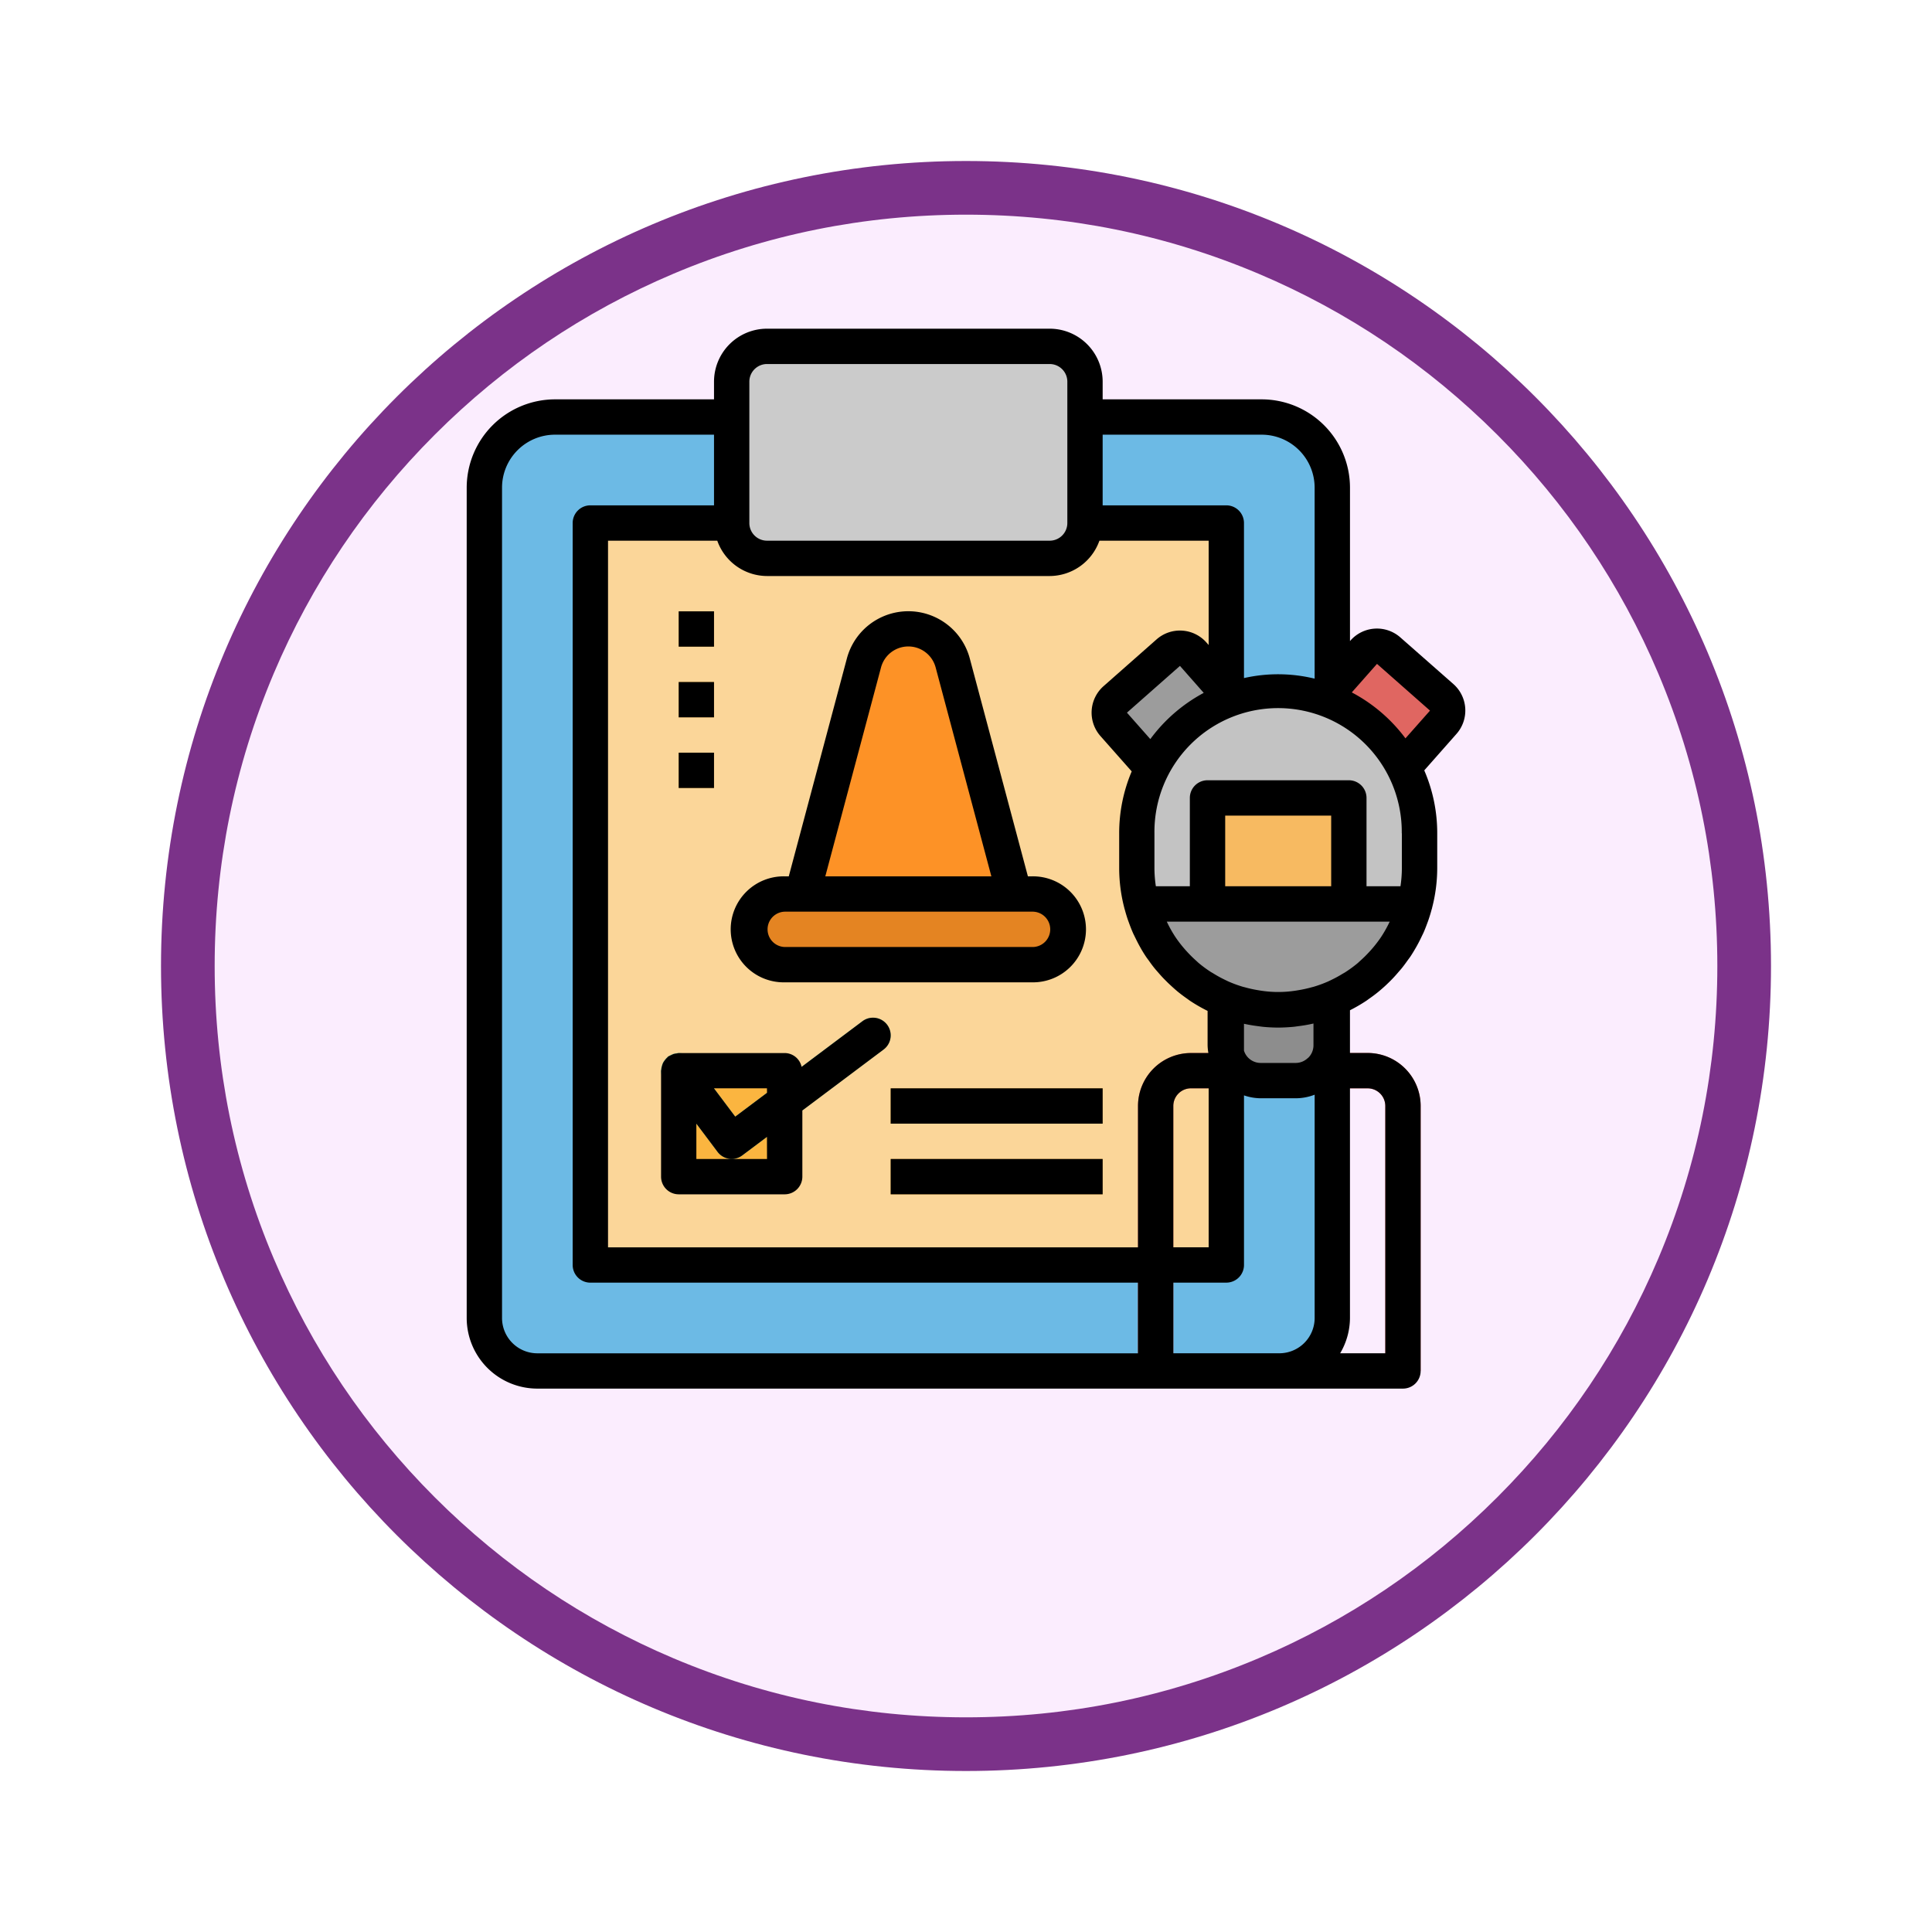 <svg xmlns="http://www.w3.org/2000/svg" xmlns:xlink="http://www.w3.org/1999/xlink" width="108" height="108" viewBox="0 0 108 108">
  <defs>
    <filter id="Trazado_904820" x="0" y="0" width="108" height="108" filterUnits="userSpaceOnUse">
      <feOffset dy="3" input="SourceAlpha"/>
      <feGaussianBlur stdDeviation="3" result="blur"/>
      <feFlood flood-opacity="0.161"/>
      <feComposite operator="in" in2="blur"/>
      <feComposite in="SourceGraphic"/>
    </filter>
  </defs>
  <g id="Grupo_1209367" data-name="Grupo 1209367" transform="translate(-620 -528.783)">
    <g id="Grupo_1206729" data-name="Grupo 1206729" transform="translate(629 534.783)">
      <g id="Grupo_1202705" data-name="Grupo 1202705" transform="translate(0 0)">
        <g id="Grupo_1173585" data-name="Grupo 1173585">
          <g id="Grupo_1173428" data-name="Grupo 1173428">
            <g id="Grupo_1171958" data-name="Grupo 1171958">
              <g id="Grupo_1167341" data-name="Grupo 1167341">
                <g id="Grupo_1166792" data-name="Grupo 1166792">
                  <g transform="matrix(1, 0, 0, 1, -9, -6)" filter="url(#Trazado_904820)">
                    <g id="Trazado_904820-2" data-name="Trazado 904820" transform="translate(9 6)" fill="#fbedfe">
                      <path d="M 45 88.5 C 39.127 88.5 33.43 87.35 28.068 85.082 C 22.889 82.891 18.236 79.755 14.241 75.759 C 10.245 71.764 7.109 67.111 4.918 61.932 C 2.65 56.57 1.5 50.873 1.5 45 C 1.5 39.127 2.65 33.43 4.918 28.068 C 7.109 22.889 10.245 18.236 14.241 14.241 C 18.236 10.245 22.889 7.109 28.068 4.918 C 33.43 2.65 39.127 1.5 45 1.5 C 50.873 1.5 56.57 2.65 61.932 4.918 C 67.111 7.109 71.764 10.245 75.759 14.241 C 79.755 18.236 82.891 22.889 85.082 28.068 C 87.35 33.43 88.5 39.127 88.5 45 C 88.5 50.873 87.35 56.57 85.082 61.932 C 82.891 67.111 79.755 71.764 75.759 75.759 C 71.764 79.755 67.111 82.891 61.932 85.082 C 56.57 87.35 50.873 88.5 45 88.5 Z" stroke="none"/>
                      <path d="M 45 3 C 39.329 3 33.829 4.11 28.653 6.299 C 23.652 8.415 19.16 11.443 15.302 15.302 C 11.443 19.16 8.415 23.652 6.299 28.653 C 4.11 33.829 3 39.329 3 45 C 3 50.671 4.11 56.171 6.299 61.347 C 8.415 66.348 11.443 70.84 15.302 74.698 C 19.16 78.557 23.652 81.585 28.653 83.701 C 33.829 85.89 39.329 87 45 87 C 50.671 87 56.171 85.89 61.347 83.701 C 66.348 81.585 70.84 78.557 74.698 74.698 C 78.557 70.84 81.585 66.348 83.701 61.347 C 85.89 56.171 87 50.671 87 45 C 87 39.329 85.89 33.829 83.701 28.653 C 81.585 23.652 78.557 19.16 74.698 15.302 C 70.84 11.443 66.348 8.415 61.347 6.299 C 56.171 4.11 50.671 3 45 3 M 45 0 C 69.853 0 90 20.147 90 45 C 90 69.853 69.853 90 45 90 C 20.147 90 -7.62939453125e-06 69.853 -7.62939453125e-06 45 C -7.62939453125e-06 20.147 20.147 0 45 0 Z" stroke="none" fill="#7b3289"/>
                    </g>
                  </g>
                </g>
              </g>
            </g>
          </g>
        </g>
      </g>
    </g>
    <g id="schedule_1473269" transform="translate(645.589 547.157)">
      <path id="Trazado_1047552" data-name="Trazado 1047552" d="M52.938,93.326H11.463A2.963,2.963,0,0,1,8.5,90.363V43.95A3.95,3.95,0,0,1,12.45,40h39.5a3.95,3.95,0,0,1,3.95,3.95V90.363A2.963,2.963,0,0,1,52.938,93.326Zm0,0" transform="translate(-7.013 -35.062)" fill="#6cbae5"/>
      <path id="Trazado_1047553" data-name="Trazado 1047553" d="M56.5,88H92.051v41.476H56.5Zm0,0" transform="translate(-49.088 -77.137)" fill="#fbd699"/>
      <path id="Trazado_1047554" data-name="Trazado 1047554" d="M130.475,256H144.3a1.975,1.975,0,1,1,0,3.95H130.475a1.975,1.975,0,0,1,0-3.95Zm0,0" transform="translate(-112.2 -224.399)" fill="#e48422"/>
      <path id="Trazado_1047555" data-name="Trazado 1047555" d="M164.35,150.813H152.5l3.441-12.9a2.571,2.571,0,0,1,4.967,0Zm0,0" transform="translate(-133.237 -119.212)" fill="#fd9226"/>
      <path id="Trazado_1047556" data-name="Trazado 1047556" d="M96.5,336h5.925v5.925H96.5Zm0,0" transform="translate(-84.15 -294.524)" fill="#fbb540"/>
      <path id="Trazado_1047557" data-name="Trazado 1047557" d="M92.45,319.9a.987.987,0,0,1-.79-.395l-2.963-3.95a.987.987,0,0,1,1.58-1.185l2.37,3.16,7.11-5.333a.987.987,0,0,1,1.185,1.58l-7.9,5.925A.981.981,0,0,1,92.45,319.9Zm0,0" transform="translate(-77.137 -273.486)" fill="#8dc79d"/>
      <g id="Grupo_1209366" data-name="Grupo 1209366" transform="translate(12.35 15.801)">
        <path id="Trazado_1047558" data-name="Trazado 1047558" d="M192.5,344h11.85v1.975H192.5Zm0,0" transform="translate(-180.65 -317.337)" fill="#fbb540"/>
        <path id="Trazado_1047559" data-name="Trazado 1047559" d="M192.5,376h11.85v1.975H192.5Zm0,0" transform="translate(-180.65 -345.387)" fill="#fbb540"/>
        <path id="Trazado_1047560" data-name="Trazado 1047560" d="M96.5,128h1.975v1.975H96.5Zm0,0" transform="translate(-96.5 -128)" fill="#fbb540"/>
        <path id="Trazado_1047561" data-name="Trazado 1047561" d="M96.5,160h1.975v1.975H96.5Zm0,0" transform="translate(-96.5 -156.05)" fill="#fbb540"/>
        <path id="Trazado_1047562" data-name="Trazado 1047562" d="M96.5,192h1.975v1.975H96.5Zm0,0" transform="translate(-96.5 -184.1)" fill="#fbb540"/>
      </g>
      <path id="Trazado_1047563" data-name="Trazado 1047563" d="M291.993,147.577l2.963-2.615a.987.987,0,0,1,1.394.087l2.439,2.763-4.444,3.922-2.439-2.763A.988.988,0,0,1,291.993,147.577Zm0,0" transform="translate(-255.218 -126.851)" fill="#9c9c9c"/>
      <path id="Trazado_1047564" data-name="Trazado 1047564" d="M391.422,150.8l-4.441-3.922,2.436-2.76a.988.988,0,0,1,1.394-.087l2.961,2.614a.988.988,0,0,1,.087,1.394Zm0,0" transform="translate(-338.774 -126.04)" fill="#e06661"/>
      <path id="Trazado_1047565" data-name="Trazado 1047565" d="M320.3,345.775h-1.975V330.963a.988.988,0,0,0-.988-.987h-9.875a.988.988,0,0,0-.987.987v14.813H304.5V330.963A2.963,2.963,0,0,1,307.463,328h9.875a2.963,2.963,0,0,1,2.963,2.963Zm0,0" transform="translate(-266.475 -287.511)" fill="#e06661"/>
      <path id="Trazado_1047566" data-name="Trazado 1047566" d="M311.9,164.5a7.9,7.9,0,0,1,7.9,7.9v1.975a7.9,7.9,0,1,1-15.8,0V172.4A7.9,7.9,0,0,1,311.9,164.5Zm0,0" transform="translate(-266.033 -144.197)" fill="#c3c3c3"/>
      <path id="Trazado_1047567" data-name="Trazado 1047567" d="M336,212.5h7.9v5.925H336Zm0,0" transform="translate(-294.083 -186.272)" fill="#f7ba61"/>
      <path id="Trazado_1047568" data-name="Trazado 1047568" d="M347.946,308.938h-1.975A1.975,1.975,0,0,1,344,306.963V304h5.925v2.963A1.975,1.975,0,0,1,347.946,308.938Zm0,0" transform="translate(-301.095 -266.474)" fill="#8d8d8d"/>
      <path id="Trazado_1047569" data-name="Trazado 1047569" d="M306.1,260.5a7.889,7.889,0,0,0,15.281,0Zm0,0" transform="translate(-267.879 -228.34)" fill="#9c9c9c"/>
      <path id="Trazado_1047570" data-name="Trazado 1047570" d="M122.475,8h15.8a1.975,1.975,0,0,1,1.975,1.975v7.9a1.975,1.975,0,0,1-1.975,1.975h-15.8a1.975,1.975,0,0,1-1.975-1.975v-7.9A1.975,1.975,0,0,1,122.475,8Zm0,0" transform="translate(-105.188 -7.012)" fill="#cbcbcb"/>
      <path id="Trazado_1047571" data-name="Trazado 1047571" d="M52.692,17.258a1.975,1.975,0,0,0-2.788.172l-.028.034V8.888A4.943,4.943,0,0,0,44.938,3.95H36.05V2.963A2.963,2.963,0,0,0,33.088,0h-15.8a2.963,2.963,0,0,0-2.963,2.963V3.95H5.437A4.943,4.943,0,0,0,.5,8.888V55.3a3.95,3.95,0,0,0,3.95,3.95H52.838a.988.988,0,0,0,.988-.988V43.451a2.963,2.963,0,0,0-2.963-2.963h-.988V38.1a8.913,8.913,0,0,0,.908-.527c.061-.041.12-.086.179-.128.16-.111.316-.227.468-.35.068-.054.133-.111.2-.168q.208-.178.4-.367c.066-.063.13-.127.2-.2.124-.128.243-.261.36-.4.061-.07.123-.139.182-.211.111-.138.216-.282.319-.427.055-.077.114-.15.166-.229.115-.172.22-.351.324-.531.113-.2.216-.4.313-.608.029-.06.06-.12.088-.181.081-.183.153-.371.222-.56.019-.052.039-.1.056-.154.069-.2.128-.395.183-.6.007-.024.015-.045.022-.069v-.013a8.871,8.871,0,0,0,.288-2.209V28.2a8.836,8.836,0,0,0-.725-3.509l1.8-2.038a1.975,1.975,0,0,0-.172-2.788Zm.084,10.948v1.975a6.907,6.907,0,0,1-.078.988H50.8V26.231a.988.988,0,0,0-.988-.988h-7.9a.988.988,0,0,0-.988.988v4.938h-1.9a6.909,6.909,0,0,1-.079-.988V28.206a6.913,6.913,0,1,1,13.825,0Zm-.7,4.981a6.9,6.9,0,0,1-.454.807,6.793,6.793,0,0,1-.539.7c-.043.052-.09.1-.136.15a6.7,6.7,0,0,1-.514.505c-.041.037-.08.076-.122.112a6.929,6.929,0,0,1-.679.5c-.055.037-.113.068-.17.1a6.631,6.631,0,0,1-.619.338c-.059.029-.117.058-.176.085a6.886,6.886,0,0,1-.812.3c-.042.013-.087.022-.129.034a6.87,6.87,0,0,1-.737.161c-.076.013-.151.026-.228.036a6.291,6.291,0,0,1-1.79,0c-.077-.01-.153-.023-.23-.036a6.827,6.827,0,0,1-.734-.161c-.043-.012-.088-.021-.131-.034a6.886,6.886,0,0,1-.812-.3c-.059-.027-.117-.056-.176-.085a6.632,6.632,0,0,1-.619-.338c-.056-.035-.114-.067-.17-.1a6.929,6.929,0,0,1-.679-.5c-.042-.036-.081-.075-.122-.112a6.784,6.784,0,0,1-.514-.505c-.046-.05-.093-.1-.136-.15a6.9,6.9,0,0,1-.539-.7v0a6.774,6.774,0,0,1-.453-.806l-.021-.043H52.1ZM14.507,11.851a2.963,2.963,0,0,0,2.781,1.975h15.8a2.963,2.963,0,0,0,2.781-1.975h6.107v5.832l-.124-.14a1.975,1.975,0,0,0-2.788-.175L36.1,19.983a1.976,1.976,0,0,0-.173,2.789l1.747,1.975a8.847,8.847,0,0,0-.7,3.456v1.975a8.856,8.856,0,0,0,.29,2.213V32.4c.007.024.015.045.022.069.054.2.114.405.183.6.018.051.038.1.056.154.069.189.141.376.222.559.027.063.06.122.089.185.1.205.2.408.312.606.1.181.209.359.324.531.052.079.11.152.166.229.1.145.207.288.319.426.058.072.121.141.182.212.117.135.235.269.36.395l.2.2q.2.19.4.367c.066.056.131.114.2.168.152.122.308.238.468.349.059.043.118.087.179.129a9.025,9.025,0,0,0,.97.557v1.922a2.891,2.891,0,0,0,.044.433h-.971a2.963,2.963,0,0,0-2.963,2.963v7.9H8.4V11.851Zm24.21,11.094-1.309-1.481,2.963-2.614L41.7,20.358a8.94,8.94,0,0,0-2.987,2.586ZM40,43.451a.988.988,0,0,1,.988-.988h.988v8.888H40Zm3.95-3.089V38.856q.129.028.26.052c.177.034.357.06.538.083.093.012.185.027.278.036.277.026.555.041.837.041s.561-.016.838-.041c.1-.009.186-.024.278-.036.181-.023.361-.049.538-.083.107-.02.213-.043.318-.067v1.216a.982.982,0,0,1-.284.691.532.532,0,0,0-.051.04.978.978,0,0,1-.653.257H44.873a.978.978,0,0,1-.922-.683Zm4.875-9.194H42.9v-3.95h5.925ZM44.938,5.925A2.963,2.963,0,0,1,47.9,8.888V19.563a8.641,8.641,0,0,0-3.95-.032V10.863a.988.988,0,0,0-.988-.988H36.05V5.925ZM16.3,2.963a.988.988,0,0,1,.988-.988h15.8a.988.988,0,0,1,.988.988v7.9a.988.988,0,0,1-.988.988h-15.8a.988.988,0,0,1-.988-.988ZM2.475,55.3V8.888A2.963,2.963,0,0,1,5.437,5.925h8.888v3.95H7.412a.988.988,0,0,0-.988.988V52.339a.988.988,0,0,0,.988.988H38.025v3.95H4.45A1.975,1.975,0,0,1,2.475,55.3ZM40,57.276v-3.95h2.963a.988.988,0,0,0,.988-.988v-9.48a2.934,2.934,0,0,0,.925.162h1.975a2.928,2.928,0,0,0,1.05-.2V55.3a1.975,1.975,0,0,1-1.975,1.975ZM50.863,42.464a.988.988,0,0,1,.988.988V57.276H49.326a3.909,3.909,0,0,0,.549-1.975V42.464ZM52.977,22.9a8.941,8.941,0,0,0-3-2.568l1.409-1.595,2.963,2.613Zm0,0" transform="translate(0 0)"/>
      <path id="Trazado_1047572" data-name="Trazado 1047572" d="M123.462,148.69h13.825a2.963,2.963,0,1,0,0-5.925h-.229l-3.246-12.171a3.555,3.555,0,0,0-6.875,0l-3.246,12.171h-.229a2.963,2.963,0,1,0,0,5.925Zm5.382-17.588a1.58,1.58,0,0,1,3.061,0l3.111,11.663h-9.283Zm-5.382,13.638h13.825a.988.988,0,1,1,0,1.975H123.462a.988.988,0,0,1,0-1.975Zm0,0" transform="translate(-105.187 -112.151)"/>
      <path id="Trazado_1047573" data-name="Trazado 1047573" d="M89.529,321.875h5.925a.988.988,0,0,0,.988-.988v-3.7l4.543-3.407A.987.987,0,1,0,99.8,312.2l-3.4,2.551a.972.972,0,0,0-.944-.773H89.529a1.031,1.031,0,0,0-.108.022.956.956,0,0,0-.2.04,11.145,11.145,0,0,0-.282.135c-.029.023-.027.034-.043.049a.921.921,0,0,0-.138.155.9.9,0,0,0-.1.148.938.938,0,0,0-.06.172.921.921,0,0,0-.04.2c0,.024-.014.043-.014.067v5.925A.988.988,0,0,0,89.529,321.875Zm4.938-1.975h-3.95v-1.975L91.7,319.5a.987.987,0,0,0,1.382.2l1.382-1.037Zm0-3.7-1.777,1.333L91.5,315.95h2.963Zm0,0" transform="translate(-77.179 -273.486)"/>
      <path id="Trazado_1047574" data-name="Trazado 1047574" d="M192.5,344h11.85v1.975H192.5Zm0,0" transform="translate(-168.3 -301.536)"/>
      <path id="Trazado_1047575" data-name="Trazado 1047575" d="M192.5,376h11.85v1.975H192.5Zm0,0" transform="translate(-168.3 -329.586)"/>
      <path id="Trazado_1047576" data-name="Trazado 1047576" d="M96.5,128h1.975v1.975H96.5Zm0,0" transform="translate(-84.15 -112.199)"/>
      <path id="Trazado_1047577" data-name="Trazado 1047577" d="M96.5,160h1.975v1.975H96.5Zm0,0" transform="translate(-84.15 -140.249)"/>
      <path id="Trazado_1047578" data-name="Trazado 1047578" d="M96.5,192h1.975v1.975H96.5Zm0,0" transform="translate(-84.15 -168.299)"/>
    </g>
  </g>
</svg>
